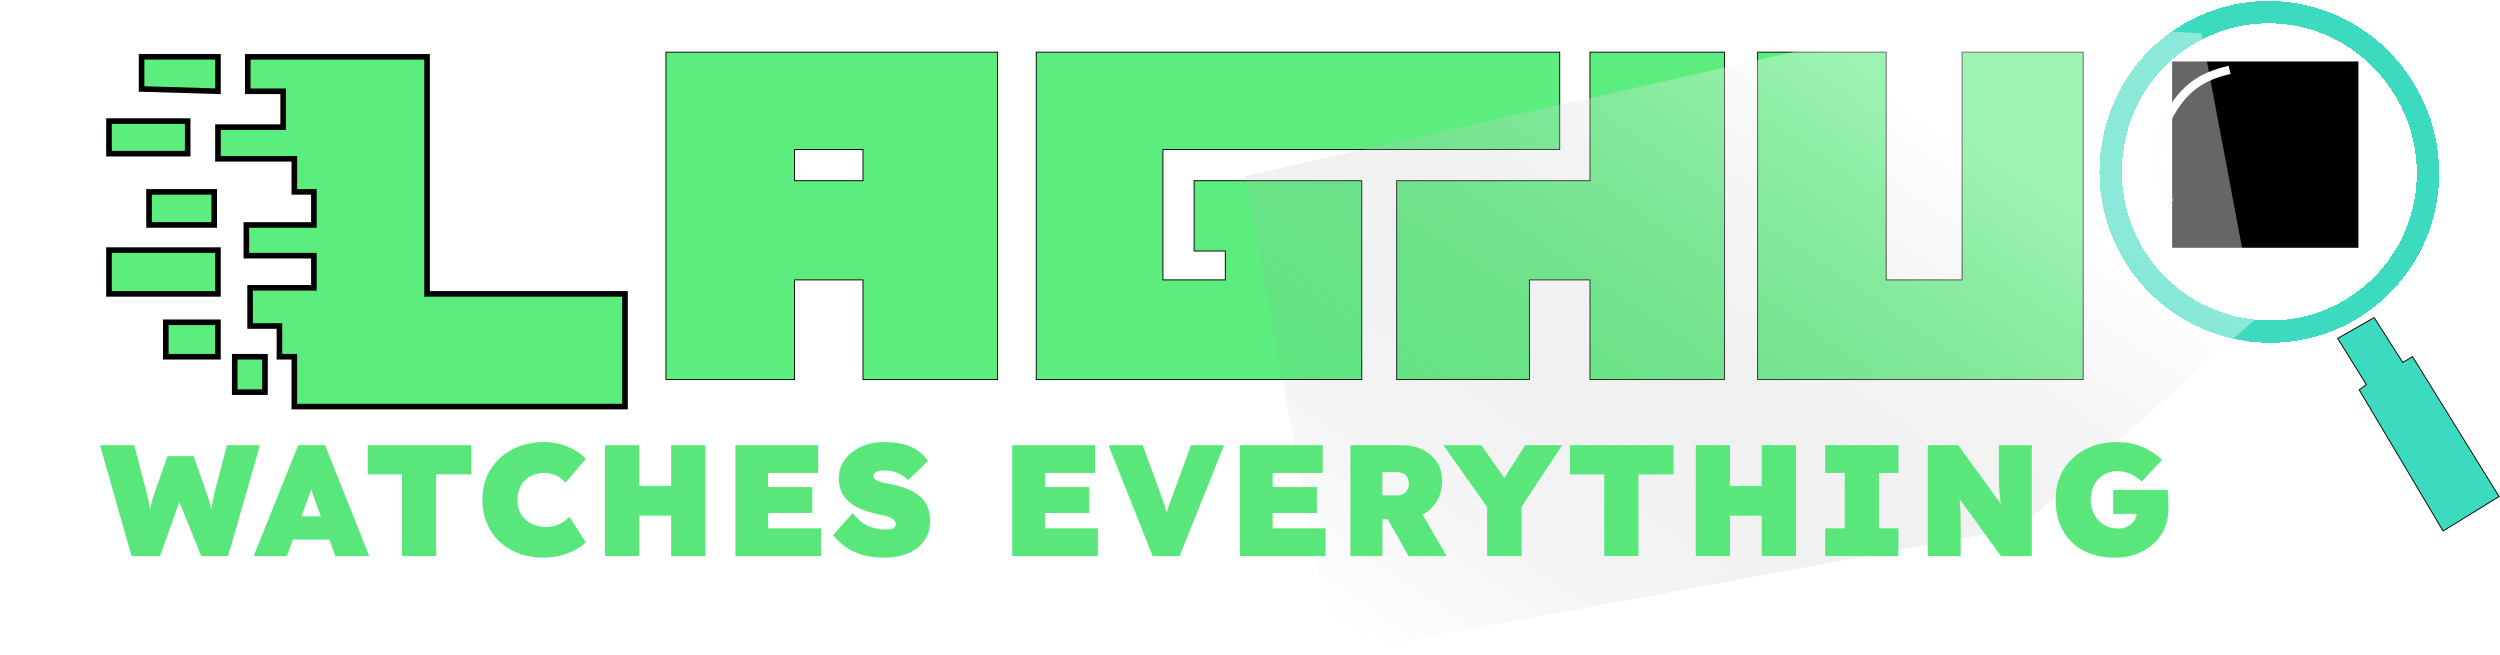 <svg width="2684" height="703" viewBox="0 0 2684 703" fill="none" xmlns="http://www.w3.org/2000/svg">
<g filter="url(#filter0_d_18_44)">
<path d="M143 66H225V103L143 100.5V66Z" fill="#5BED7E"/>
<path d="M143 170H108V135H143H192.5V170H143Z" fill="#5BED7E"/>
<path d="M151 211H221V246.5H151V211Z" fill="#5BED7E"/>
<path d="M143 320.5H108V273.5H143H225V320.5H143Z" fill="#5BED7E"/>
<path d="M225 355V388H169V351H225V355Z" fill="#5BED7E"/>
<path d="M243 388H275.5V426H243V388Z" fill="#5BED7E"/>
<path d="M449.5 66V320.5H662V441.5H307V426V388H291V355H259.5V314H328V279.5H255.5V246.5H328V211H307V175.5H225V141.5H295V103H257V66H449.5Z" fill="#5BED7E"/>
<path d="M143 66H225V103L143 100.5V66Z" stroke="black" stroke-width="6"/>
<path d="M143 170H108V135H143H192.5V170H143Z" stroke="black" stroke-width="6"/>
<path d="M151 211H221V246.5H151V211Z" stroke="black" stroke-width="6"/>
<path d="M143 320.5H108V273.5H143H225V320.5H143Z" stroke="black" stroke-width="6"/>
<path d="M225 355V388H169V351H225V355Z" stroke="black" stroke-width="6"/>
<path d="M243 388H275.5V426H243V388Z" stroke="black" stroke-width="6"/>
<path d="M449.5 66V320.5H662V441.5H307V426V388H291V355H259.5V314H328V279.5H255.5V246.5H328V211H307V175.5H225V141.5H295V103H257V66H449.5Z" stroke="black" stroke-width="6"/>
</g>
<path d="M2332 266H2532V66H2332V266Z" fill="black"/>
<g filter="url(#filter1_d_18_44)">
<path d="M2275.91 276.348C2326.47 357.43 2434.57 381.838 2514.16 329.244C2591.8 277.933 2613.63 175.004 2564.61 95.717C2515.66 16.559 2414.5 -9.549 2334.21 37.194C2251.36 85.436 2225.1 194.844 2275.91 276.348Z" stroke="#3CDBBF" stroke-width="24" shape-rendering="crispEdges"/>
</g>
<path d="M2393.69 75.092C2362.94 81.775 2344.26 95.694 2329.08 123.261C2311.36 155.409 2311.36 185.101 2329.08 217.249" stroke="#FEFEFE" stroke-width="9"/>
<g filter="url(#filter2_d_18_44)">
<path d="M2503.77 365.311L2534.5 414.905L2526.82 420.494L2616.93 572.072L2677 535.05L2584.1 384.869L2573.62 391.156L2542.88 342.958L2503.77 365.311Z" fill="#3CDBBF"/>
<path d="M2503.77 365.311L2534.5 414.905L2526.82 420.494L2616.93 572.072L2677 535.05L2584.1 384.869L2573.62 391.156L2542.88 342.958L2503.77 365.311Z" stroke="black"/>
</g>
<g filter="url(#filter3_d_18_44)">
<path fill-rule="evenodd" clip-rule="evenodd" d="M695 66H1051V417.5H906.5V310.5H833V417.5H695V170.5V66ZM833 204V170.5H906.5V204H833Z" fill="#5BED7E"/>
<path d="M1092.5 66V417.5H1442V204H1262V279.5H1295.5V310.5H1228.5V170.5H1654.5V66H1092.5Z" fill="#5BED7E"/>
<path d="M1687 66V204H1479.5V417.5H1622V310.5H1687V417.5H1831.5V66H1687Z" fill="#5BED7E"/>
<path d="M2216.5 66V417.5H1867V66H2005V310.5H2086.5V66H2216.5Z" fill="#5BED7E"/>
<path fill-rule="evenodd" clip-rule="evenodd" d="M695 66H1051V417.5H906.5V310.5H833V417.5H695V170.5V66ZM833 204V170.5H906.5V204H833Z" stroke="black"/>
<path d="M1092.5 66V417.5H1442V204H1262V279.5H1295.5V310.5H1228.5V170.5H1654.5V66H1092.5Z" stroke="black"/>
<path d="M1687 66V204H1479.5V417.5H1622V310.5H1687V417.5H1831.5V66H1687Z" stroke="black"/>
<path d="M2216.5 66V417.5H1867V66H2005V310.5H2086.5V66H2216.5Z" stroke="black"/>
</g>
<path d="M2090 18.5L2363.72 36L2421.5 342.5L2169 566.5L1431 702.5L1337 189L2090 18.5Z" fill="url(#paint0_linear_18_44)" fill-opacity="0.4"/>
<g filter="url(#filter4_d_18_44)">
<path d="M129.224 612L95.394 493H132.114L146.054 546.72C146.961 550.233 147.698 553.633 148.264 556.92C148.944 560.093 149.454 563.04 149.794 565.76C150.134 568.48 150.361 570.973 150.474 573.24C150.701 575.507 150.814 577.433 150.814 579.02H148.094C148.094 576.187 148.151 573.183 148.264 570.01C148.491 566.723 148.944 563.21 149.624 559.47C150.304 555.617 151.438 551.367 153.024 546.72L167.814 504.73H195.864L210.654 546.72C212.241 551.253 213.488 555.447 214.394 559.3C215.301 563.04 215.924 566.553 216.264 569.84C216.718 573.013 216.944 576.073 216.944 579.02H214.394C214.394 577.66 214.394 576.13 214.394 574.43C214.394 572.73 214.394 570.86 214.394 568.82C214.508 566.78 214.678 564.627 214.904 562.36C215.131 559.98 215.471 557.487 215.924 554.88C216.378 552.273 216.944 549.553 217.624 546.72L231.564 493H267.094L232.924 612H204.024L178.184 547.91H182.774L159.824 612H129.224ZM260.328 612L308.098 493H336.998L384.428 612H348.048L329.008 559.98C327.761 556.467 326.684 553.463 325.778 550.97C324.871 548.477 324.078 546.153 323.398 544C322.718 541.733 322.038 539.353 321.358 536.86C320.678 534.253 319.998 531.193 319.318 527.68H325.098C324.418 531.193 323.738 534.253 323.058 536.86C322.378 539.353 321.641 541.733 320.848 544C320.168 546.153 319.318 548.477 318.298 550.97C317.391 553.463 316.314 556.467 315.068 559.98L296.028 612H260.328ZM284.128 594.32L294.838 569.33H350.088L359.778 594.32H284.128ZM419.554 612V524.28H382.834V493H494.014V524.28H456.274V612H419.554ZM571.125 613.7C561.605 613.7 552.821 612.17 544.775 609.11C536.841 606.05 529.928 601.8 524.035 596.36C518.255 590.807 513.778 584.233 510.605 576.64C507.431 569.047 505.845 560.717 505.845 551.65C505.845 542.583 507.431 534.253 510.605 526.66C513.891 519.067 518.481 512.55 524.375 507.11C530.268 501.557 537.238 497.25 545.285 494.19C553.445 491.13 562.398 489.6 572.145 489.6C577.698 489.6 583.138 490.28 588.465 491.64C593.905 492.887 599.005 494.87 603.765 497.59C608.638 500.197 613.058 503.54 617.025 507.62L595.095 533.29C593.508 531.363 591.581 529.607 589.315 528.02C587.161 526.433 584.611 525.187 581.665 524.28C578.831 523.26 575.545 522.75 571.805 522.75C567.951 522.75 564.268 523.43 560.755 524.79C557.355 526.037 554.351 527.907 551.745 530.4C549.251 532.893 547.268 535.953 545.795 539.58C544.321 543.207 543.585 547.4 543.585 552.16C543.585 556.467 544.321 560.377 545.795 563.89C547.268 567.403 549.365 570.407 552.085 572.9C554.805 575.393 558.091 577.32 561.945 578.68C565.798 580.04 570.105 580.72 574.865 580.72C578.265 580.72 581.495 580.21 584.555 579.19C587.615 578.17 590.391 576.867 592.885 575.28C595.378 573.58 597.531 571.71 599.345 569.67L616.855 597.21C613.908 600.383 609.998 603.217 605.125 605.71C600.251 608.203 594.868 610.187 588.975 611.66C583.081 613.02 577.131 613.7 571.125 613.7ZM708.498 612V493H745.218V612H708.498ZM637.608 612V493H674.328V612H637.608ZM651.378 568.65L651.548 536.69H729.238V568.65H651.378ZM777.513 612V493H866.423V522.75H812.703V582.25H869.483V612H777.513ZM795.023 565.76V537.88H860.133V565.76H795.023ZM937.817 613.7C928.864 613.7 920.931 612.737 914.017 610.81C907.217 608.77 901.211 605.937 895.997 602.31C890.897 598.683 886.307 594.433 882.227 589.56L903.477 565.76C909.144 573.013 915.037 577.83 921.157 580.21C927.391 582.477 933.227 583.61 938.667 583.61C940.821 583.61 942.747 583.44 944.447 583.1C946.147 582.647 947.451 581.967 948.357 581.06C949.264 580.153 949.717 578.907 949.717 577.32C949.717 575.847 949.207 574.6 948.187 573.58C947.281 572.56 946.034 571.71 944.447 571.03C942.861 570.237 941.104 569.613 939.177 569.16C937.364 568.593 935.551 568.14 933.737 567.8C932.037 567.46 930.507 567.12 929.147 566.78C922.347 565.193 916.397 563.267 911.297 561C906.197 558.733 901.947 556.013 898.547 552.84C895.147 549.667 892.597 546.04 890.897 541.96C889.311 537.88 888.517 533.29 888.517 528.19C888.517 522.41 889.821 517.14 892.427 512.38C895.147 507.62 898.717 503.54 903.137 500.14C907.671 496.74 912.771 494.133 918.437 492.32C924.217 490.507 930.167 489.6 936.287 489.6C945.241 489.6 952.721 490.45 958.727 492.15C964.734 493.737 969.777 496.06 973.857 499.12C977.937 502.18 981.451 505.75 984.397 509.83L962.977 530.4C960.484 528.02 957.877 526.093 955.157 524.62C952.437 523.033 949.604 521.9 946.657 521.22C943.824 520.427 940.991 520.03 938.157 520.03C935.551 520.03 933.341 520.257 931.527 520.71C929.714 521.05 928.297 521.673 927.277 522.58C926.257 523.373 925.747 524.507 925.747 525.98C925.747 527.453 926.371 528.7 927.617 529.72C928.977 530.627 930.621 531.42 932.547 532.1C934.587 532.78 936.571 533.347 938.497 533.8C940.537 534.14 942.237 534.423 943.597 534.65C949.831 535.783 955.554 537.37 960.767 539.41C965.981 541.337 970.514 543.83 974.367 546.89C978.334 549.837 981.337 553.577 983.377 558.11C985.531 562.53 986.607 567.8 986.607 573.92C986.607 582.647 984.397 589.957 979.977 595.85C975.671 601.743 969.834 606.22 962.467 609.28C955.101 612.227 946.884 613.7 937.817 613.7ZM1074.71 612V493H1163.62V522.75H1109.9V582.25H1166.68V612H1074.71ZM1092.22 565.76V537.88H1157.33V565.76H1092.22ZM1225.49 612L1178.06 493H1214.78L1233.82 545.02C1235.18 548.533 1236.26 551.537 1237.05 554.03C1237.96 556.523 1238.75 558.903 1239.43 561.17C1240.11 563.323 1240.74 565.647 1241.3 568.14C1241.98 570.633 1242.72 573.693 1243.51 577.32H1237.56C1238.7 572.56 1239.66 568.65 1240.45 565.59C1241.36 562.53 1242.32 559.527 1243.34 556.58C1244.48 553.52 1245.89 549.667 1247.59 545.02L1266.63 493H1302.16L1254.39 612H1225.49ZM1319.16 612V493H1408.07V522.75H1354.35V582.25H1411.13V612H1319.16ZM1336.67 565.76V537.88H1401.78V565.76H1336.67ZM1437.81 612V493H1493.57C1501.84 493 1509.21 494.643 1515.67 497.93C1522.13 501.217 1527.17 505.693 1530.8 511.36C1534.43 517.027 1536.24 523.543 1536.24 530.91C1536.24 539.183 1534.43 546.437 1530.8 552.67C1527.17 558.903 1522.13 563.777 1515.67 567.29C1509.21 570.69 1501.84 572.39 1493.57 572.39H1472.15V612H1437.81ZM1500.2 612L1469.94 558.28L1507.51 554.03L1541.17 612H1500.2ZM1472.15 546.89H1487.79C1490.62 546.89 1492.95 546.38 1494.76 545.36C1496.69 544.227 1498.1 542.697 1499.01 540.77C1500.03 538.843 1500.54 536.52 1500.54 533.8C1500.54 531.307 1500.03 529.21 1499.01 527.51C1498.1 525.697 1496.63 524.337 1494.59 523.43C1492.66 522.41 1490.17 521.9 1487.11 521.9H1472.15V546.89ZM1584.56 612V552.67L1585.75 561L1537.64 493H1578.44L1615.16 545.7L1592.21 545.19L1625.36 493H1665.14L1619.07 562.87L1621.62 551.31V612H1584.56ZM1710.31 612V524.28H1673.59V493H1784.77V524.28H1747.03V612H1710.31ZM1879.44 612V493H1916.16V612H1879.44ZM1808.55 612V493H1845.27V612H1808.55ZM1822.32 568.65L1822.49 536.69H1900.18V568.65H1822.32ZM1947.6 612V582.25H1968.51V522.75H1947.6V493H2026.14V522.75H2005.23V582.25H2026.14V612H1947.6ZM2057.65 612V493H2090.46L2145.2 568.65L2137.38 566.27C2136.81 561.737 2136.3 557.77 2135.85 554.37C2135.51 550.97 2135.17 547.853 2134.83 545.02C2134.6 542.073 2134.37 539.183 2134.15 536.35C2134.03 533.517 2133.98 530.4 2133.98 527C2133.98 523.6 2133.98 519.633 2133.98 515.1V493H2169.34V612H2136.19L2075.84 528.7L2089.61 532.78C2090.17 536.973 2090.63 540.657 2090.97 543.83C2091.42 546.89 2091.76 549.723 2091.99 552.33C2092.21 554.937 2092.38 557.543 2092.5 560.15C2092.72 562.643 2092.84 565.477 2092.84 568.65C2092.95 571.71 2093.01 575.337 2093.01 579.53V612H2057.65ZM2258.48 613.7C2248.28 613.7 2239.21 612.17 2231.28 609.11C2223.46 606.05 2216.83 601.743 2211.39 596.19C2205.95 590.637 2201.81 584.063 2198.98 576.47C2196.26 568.877 2194.9 560.603 2194.9 551.65C2194.9 542.583 2196.43 534.31 2199.49 526.83C2202.66 519.237 2207.2 512.663 2213.09 507.11C2218.98 501.557 2225.95 497.25 2234 494.19C2242.16 491.13 2251.23 489.6 2261.2 489.6C2268.11 489.6 2274.52 490.45 2280.41 492.15C2286.42 493.85 2291.8 496.173 2296.56 499.12C2301.43 501.953 2305.63 505.183 2309.14 508.81L2287.38 531.93C2285.11 529.777 2282.68 527.907 2280.07 526.32C2277.46 524.62 2274.57 523.317 2271.4 522.41C2268.23 521.39 2264.66 520.88 2260.69 520.88C2256.61 520.88 2252.87 521.673 2249.47 523.26C2246.07 524.733 2243.12 526.83 2240.63 529.55C2238.14 532.27 2236.15 535.557 2234.68 539.41C2233.32 543.15 2232.64 547.23 2232.64 551.65C2232.64 556.07 2233.38 560.207 2234.85 564.06C2236.32 567.8 2238.36 571.03 2240.97 573.75C2243.58 576.47 2246.69 578.623 2250.32 580.21C2253.95 581.683 2257.91 582.42 2262.22 582.42C2265.17 582.42 2267.83 581.967 2270.21 581.06C2272.7 580.04 2274.8 578.737 2276.5 577.15C2278.31 575.45 2279.73 573.467 2280.75 571.2C2281.77 568.82 2282.28 566.27 2282.28 563.55V558.62L2287.04 566.78H2256.78V540.94H2315.26C2315.37 542.187 2315.49 544.227 2315.6 547.06C2315.83 549.893 2315.94 552.727 2315.94 555.56C2316.05 558.28 2316.11 560.15 2316.11 561.17C2316.11 568.763 2314.69 575.79 2311.86 582.25C2309.03 588.71 2305 594.263 2299.79 598.91C2294.69 603.557 2288.63 607.183 2281.6 609.79C2274.57 612.397 2266.87 613.7 2258.48 613.7Z" fill="#59E77B"/>
</g>
<defs>
<filter id="filter0_d_18_44" x="105" y="54" width="573" height="390.5" filterUnits="userSpaceOnUse" color-interpolation-filters="sRGB">
<feFlood flood-opacity="0" result="BackgroundImageFix"/>
<feColorMatrix in="SourceAlpha" type="matrix" values="0 0 0 0 0 0 0 0 0 0 0 0 0 0 0 0 0 0 127 0" result="hardAlpha"/>
<feOffset dx="9" dy="-5"/>
<feGaussianBlur stdDeviation="2"/>
<feComposite in2="hardAlpha" operator="out"/>
<feColorMatrix type="matrix" values="0 0 0 0 0 0 0 0 0 0 0 0 0 0 0 0 0 0 1 0"/>
<feBlend mode="normal" in2="BackgroundImageFix" result="effect1_dropShadow_18_44"/>
<feBlend mode="normal" in="SourceGraphic" in2="effect1_dropShadow_18_44" result="shape"/>
</filter>
<filter id="filter1_d_18_44" x="2238" y="-0.005" width="381.703" height="369.066" filterUnits="userSpaceOnUse" color-interpolation-filters="sRGB">
<feFlood flood-opacity="0" result="BackgroundImageFix"/>
<feColorMatrix in="SourceAlpha" type="matrix" values="0 0 0 0 0 0 0 0 0 0 0 0 0 0 0 0 0 0 127 0" result="hardAlpha"/>
<feOffset dx="16" dy="-1"/>
<feGaussianBlur stdDeviation="0.5"/>
<feComposite in2="hardAlpha" operator="out"/>
<feColorMatrix type="matrix" values="0 0 0 0 0 0 0 0 0 0 0 0 0 0 0 0 0 0 1 0"/>
<feBlend mode="normal" in2="BackgroundImageFix" result="effect1_dropShadow_18_44"/>
<feBlend mode="normal" in="SourceGraphic" in2="effect1_dropShadow_18_44" result="shape"/>
</filter>
<filter id="filter2_d_18_44" x="2503.77" y="339.958" width="180.233" height="232.114" filterUnits="userSpaceOnUse" color-interpolation-filters="sRGB">
<feFlood flood-opacity="0" result="BackgroundImageFix"/>
<feColorMatrix in="SourceAlpha" type="matrix" values="0 0 0 0 0 0 0 0 0 0 0 0 0 0 0 0 0 0 127 0" result="hardAlpha"/>
<feOffset dx="6" dy="-2"/>
<feGaussianBlur stdDeviation="0.5"/>
<feComposite in2="hardAlpha" operator="out"/>
<feColorMatrix type="matrix" values="0 0 0 0 0 0 0 0 0 0 0 0 0 0 0 0 0 0 1 0"/>
<feBlend mode="normal" in2="BackgroundImageFix" result="effect1_dropShadow_18_44"/>
<feBlend mode="normal" in="SourceGraphic" in2="effect1_dropShadow_18_44" result="shape"/>
</filter>
<filter id="filter3_d_18_44" x="694.5" y="54.5" width="1543.5" height="363.5" filterUnits="userSpaceOnUse" color-interpolation-filters="sRGB">
<feFlood flood-opacity="0" result="BackgroundImageFix"/>
<feColorMatrix in="SourceAlpha" type="matrix" values="0 0 0 0 0 0 0 0 0 0 0 0 0 0 0 0 0 0 127 0" result="hardAlpha"/>
<feOffset dx="20" dy="-10"/>
<feGaussianBlur stdDeviation="0.5"/>
<feComposite in2="hardAlpha" operator="out"/>
<feColorMatrix type="matrix" values="0 0 0 0 0 0 0 0 0 0 0 0 0 0 0 0 0 0 1 0"/>
<feBlend mode="normal" in2="BackgroundImageFix" result="effect1_dropShadow_18_44"/>
<feBlend mode="normal" in="SourceGraphic" in2="effect1_dropShadow_18_44" result="shape"/>
</filter>
<filter id="filter4_d_18_44" x="95.394" y="473.6" width="2233.72" height="140.1" filterUnits="userSpaceOnUse" color-interpolation-filters="sRGB">
<feFlood flood-opacity="0" result="BackgroundImageFix"/>
<feColorMatrix in="SourceAlpha" type="matrix" values="0 0 0 0 0 0 0 0 0 0 0 0 0 0 0 0 0 0 127 0" result="hardAlpha"/>
<feOffset dx="12" dy="-15"/>
<feGaussianBlur stdDeviation="0.5"/>
<feComposite in2="hardAlpha" operator="out"/>
<feColorMatrix type="matrix" values="0 0 0 0 0 0 0 0 0 0 0 0 0 0 0 0 0 0 1 0"/>
<feBlend mode="normal" in2="BackgroundImageFix" result="effect1_dropShadow_18_44"/>
<feBlend mode="normal" in="SourceGraphic" in2="effect1_dropShadow_18_44" result="shape"/>
</filter>
<linearGradient id="paint0_linear_18_44" x1="2233.5" y1="236" x2="1776" y2="903.5" gradientUnits="userSpaceOnUse">
<stop stop-color="white"/>
<stop offset="1" stop-color="#737373" stop-opacity="0"/>
</linearGradient>
</defs>
</svg>
